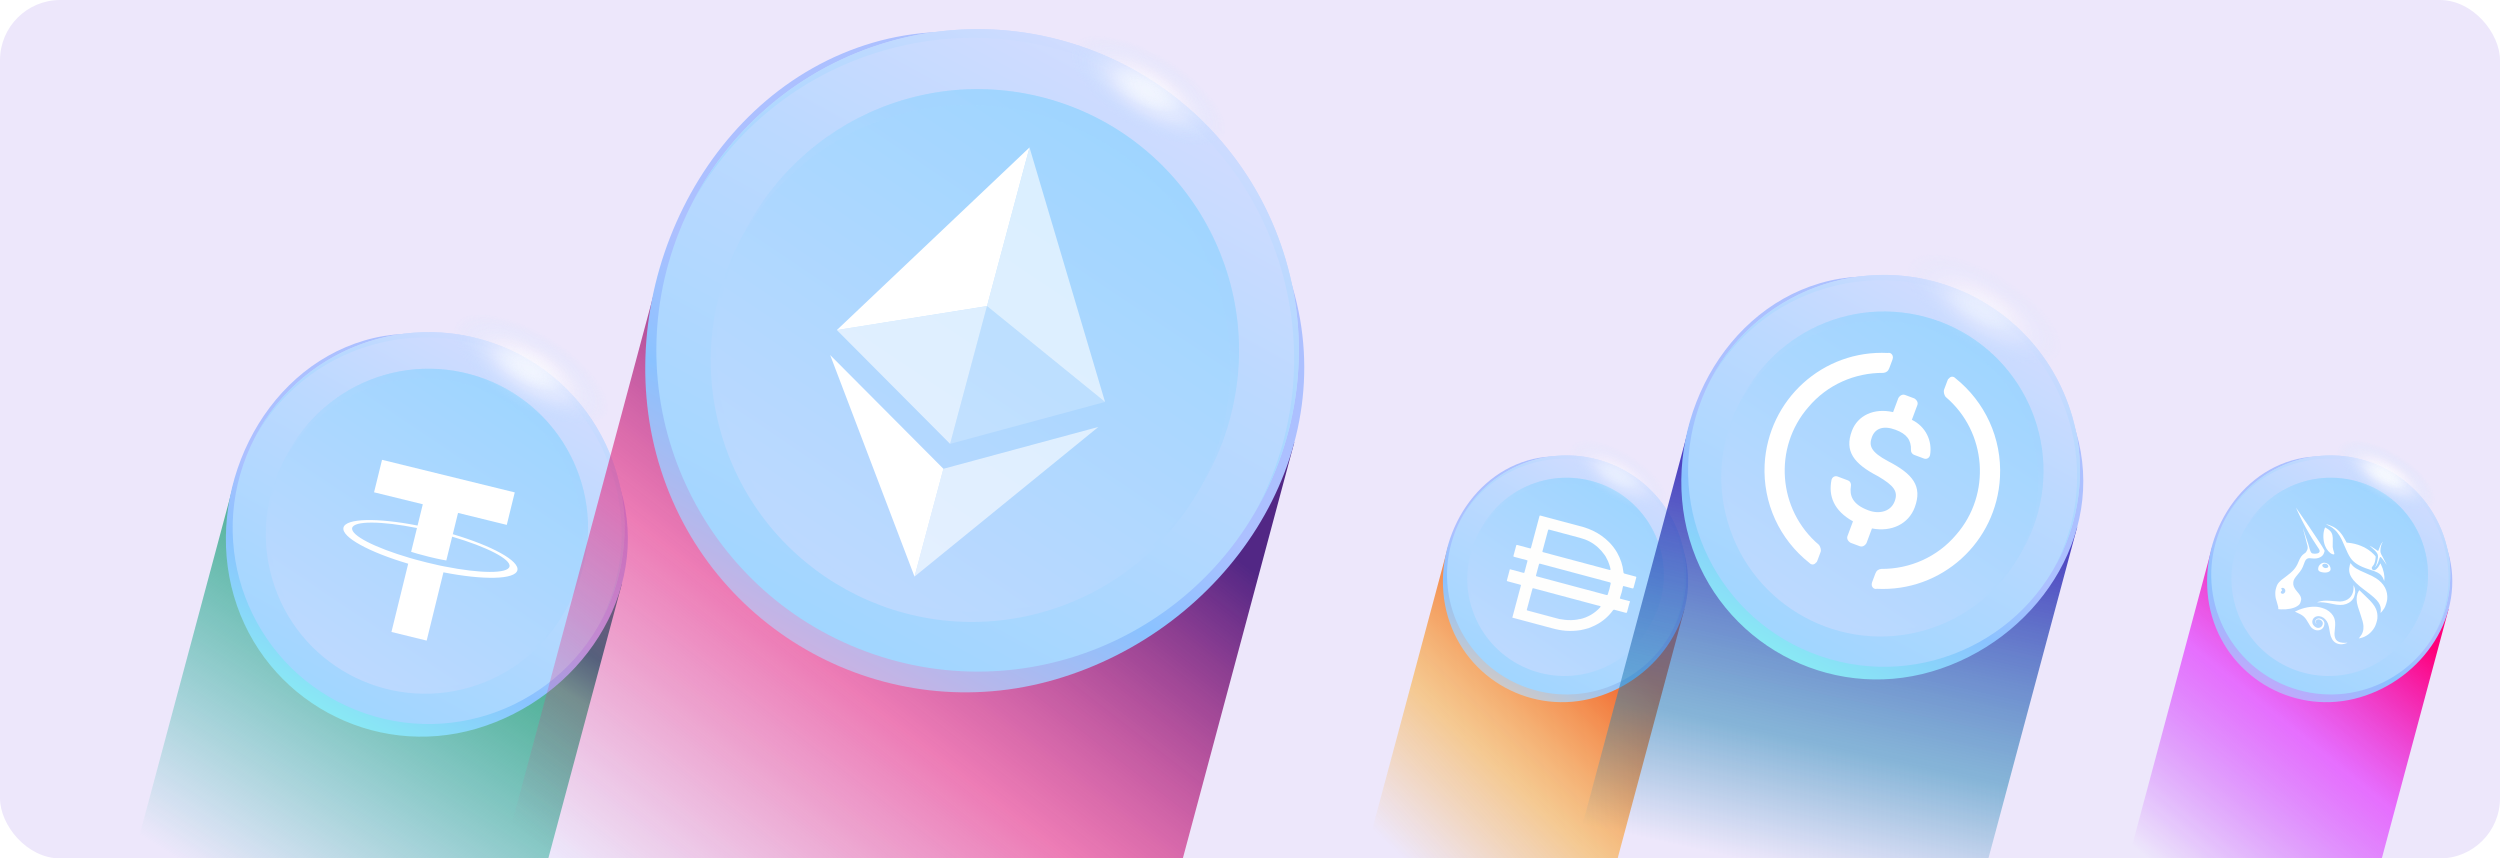 <!-- source: DFINITY foundation -->
<svg width="332" height="114" viewBox="0 0 332 114" fill="none" xmlns="http://www.w3.org/2000/svg">
    <g clip-path="url(#clip0_453_29578)">
        <rect width="332" height="114" rx="8" fill="#EDE7FB"/>
        <path d="M192.326 72.493L205.829 82.473L223.69 80.897L197.364 179.146L166 170.742L192.326 72.493Z" fill="url(#paint0_linear_453_29578)"/>
        <g clip-path="url(#clip1_453_29578)">
            <path d="M223.61 73.245C226.073 81.629 220.294 90.146 211.911 92.606C203.527 95.069 194.735 90.265 192.275 81.882C189.812 73.502 194.467 63.615 202.85 61.152C211.234 58.689 221.146 64.862 223.61 73.245Z" fill="url(#paint1_linear_453_29578)"/>
            <path d="M223.056 81.49C225.893 73.198 221.471 64.174 213.178 61.337C204.886 58.499 195.863 62.922 193.025 71.214C190.187 79.507 194.61 88.53 202.902 91.368C211.195 94.205 220.218 89.783 223.056 81.49Z" fill="url(#paint2_linear_453_29578)"/>
            <path style="mix-blend-mode:screen" d="M203.568 61.126C199.278 62.387 195.925 65.301 193.998 68.966C195.959 65.502 199.215 62.763 203.338 61.554C211.747 59.083 220.566 63.902 223.037 72.311C224.246 76.43 223.703 80.646 221.85 84.17C223.889 80.564 224.529 76.174 223.267 71.883C220.797 63.474 211.978 58.655 203.568 61.126Z" fill="url(#paint3_linear_453_29578)"/>
            <path style="mix-blend-mode:screen" d="M220.153 73.219C222.162 80.062 218.244 87.236 211.401 89.246C204.558 91.255 197.384 87.337 195.378 80.494C193.369 73.651 197.287 66.477 204.13 64.468C210.973 62.458 218.147 66.376 220.157 73.219H220.153Z" fill="url(#paint4_linear_453_29578)"/>
            <path d="M220.663 79.093C222.175 72.124 217.751 65.249 210.782 63.737C203.813 62.225 196.938 66.649 195.426 73.618C193.914 80.587 198.338 87.462 205.307 88.974C212.276 90.486 219.151 86.062 220.663 79.093Z" fill="url(#paint5_linear_453_29578)"/>
            <path style="mix-blend-mode:multiply" opacity="0.3" d="M204.402 63.969C200.826 65.018 198.054 67.478 196.502 70.566C198.11 67.85 200.707 65.71 203.974 64.754C210.817 62.745 217.991 66.663 220 73.506C220.96 76.773 220.566 80.114 219.148 82.935C220.905 79.962 221.478 76.3 220.428 72.724C218.419 65.881 211.245 61.967 204.406 63.973L204.402 63.969Z" fill="url(#paint6_linear_453_29578)"/>
            <path d="M208.687 77.772L213.327 79.013C213.426 79.04 213.473 79.052 213.515 78.924C213.679 78.462 213.806 77.988 213.894 77.505C213.919 77.413 213.883 77.363 213.784 77.336L204.549 74.866C204.435 74.835 204.394 74.865 204.366 74.972L204.002 76.331C203.955 76.506 203.955 76.506 204.138 76.555L208.687 77.772ZM213.877 75.601C213.868 75.563 213.868 75.58 213.864 75.542C213.832 75.353 213.783 75.167 213.717 74.988C213.625 74.687 213.5 74.398 213.342 74.127C213.275 73.97 213.188 73.823 213.083 73.689C212.572 72.951 211.894 72.343 211.103 71.917C210.703 71.707 210.28 71.545 209.842 71.432L205.744 70.336C205.63 70.305 205.602 70.347 205.576 70.446L204.851 73.155C204.82 73.27 204.812 73.3 204.957 73.339L213.764 75.695C213.764 75.695 213.845 75.7 213.872 75.659L213.876 75.626L213.877 75.601ZM212.537 80.503C212.411 80.454 212.28 80.419 212.147 80.398L203.683 78.134C203.569 78.104 203.531 78.093 203.49 78.246L202.781 80.895C202.748 81.017 202.74 81.047 202.893 81.088L206.801 82.134C206.984 82.198 207.174 82.235 207.367 82.245C207.945 82.356 208.536 82.382 209.122 82.322C209.333 82.306 209.544 82.269 209.748 82.211L209.801 82.225C210.845 81.994 211.789 81.445 212.504 80.651C212.504 80.651 212.588 80.55 212.537 80.504L212.537 80.503ZM200.839 82.01L200.851 81.965L201.327 80.187L201.488 79.584L201.968 77.79C201.995 77.691 201.999 77.676 201.877 77.643L200.221 77.2C200.129 77.176 200.091 77.165 200.124 77.043L200.511 75.593L202.282 76.067C202.381 76.094 202.419 76.104 202.454 75.974L202.838 74.539C202.862 74.448 202.868 74.425 202.746 74.392L201.09 73.949C200.998 73.925 200.961 73.915 200.993 73.793L201.352 72.45C201.375 72.366 201.381 72.343 201.503 72.376L203.144 72.815C203.258 72.845 203.289 72.853 203.328 72.708L204.428 68.595C204.461 68.473 204.469 68.442 204.622 68.483L210.345 70.014C210.756 70.142 211.157 70.298 211.545 70.482C212.345 70.863 213.073 71.38 213.697 72.007C214.11 72.426 214.468 72.895 214.762 73.404C214.981 73.799 215.162 74.211 215.307 74.637C215.449 75.068 215.544 75.513 215.591 75.964C215.582 76.076 215.665 76.175 215.776 76.186L217.142 76.551C217.318 76.598 217.318 76.598 217.28 76.769L216.945 78.02C216.913 78.142 216.859 78.161 216.736 78.128L215.683 77.846C215.576 77.818 215.546 77.809 215.517 77.949C215.434 78.425 215.309 78.891 215.143 79.345C215.108 79.475 215.104 79.49 215.25 79.529L216.455 79.852C216.49 79.934 216.418 79.989 216.4 80.058C216.384 80.149 216.36 80.238 216.328 80.325L216.081 81.248C216.047 81.378 215.998 81.406 215.884 81.376L214.441 80.99C214.346 80.944 214.231 80.982 214.181 81.076C213.598 81.877 212.835 82.53 211.953 82.982C211.631 83.146 211.3 83.293 210.961 83.42C210.608 83.514 210.262 83.618 209.91 83.679C209.264 83.784 208.609 83.813 207.956 83.769C207.339 83.717 206.728 83.605 206.131 83.436L200.834 82.019L200.837 82.011L200.839 82.01Z" fill="#FEFEFD"/>
            <g opacity="0.5">
                <path d="M221.058 67.03C219.755 68.281 215.87 67.513 212.381 65.317C208.892 63.12 207.121 60.325 208.425 59.074C209.729 57.824 213.614 58.591 217.102 60.79C220.591 62.986 222.362 65.781 221.058 67.032L221.058 67.03Z" fill="url(#paint7_radial_453_29578)" style="mix-blend-mode:screen"/>
                <path d="M217.651 64.448C217.128 65.101 215.361 64.944 213.705 64.096C212.049 63.249 211.131 62.032 211.654 61.379C212.177 60.725 213.943 60.883 215.599 61.731C217.255 62.578 218.173 63.795 217.65 64.449L217.651 64.448Z" fill="url(#paint8_radial_453_29578)" style="mix-blend-mode:screen"/>
            </g>
        </g>
        <path d="M293.81 72.493L307.313 82.473L325.174 80.897L298.848 179.146L267.484 170.742L293.81 72.493Z" fill="url(#paint9_linear_453_29578)"/>
        <g clip-path="url(#clip2_453_29578)">
            <path d="M325.094 73.245C327.557 81.629 321.778 90.146 313.395 92.606C305.011 95.069 296.219 90.265 293.759 81.882C291.296 73.502 295.951 63.615 304.334 61.152C312.718 58.689 322.63 64.862 325.094 73.245Z" fill="url(#paint10_linear_453_29578)"/>
            <path d="M324.54 81.49C327.377 73.198 322.955 64.174 314.662 61.337C306.37 58.499 297.347 62.922 294.509 71.214C291.671 79.507 296.094 88.53 304.386 91.368C312.679 94.205 321.702 89.783 324.54 81.49Z" fill="url(#paint11_linear_453_29578)"/>
            <path style="mix-blend-mode:screen" d="M305.052 61.126C300.762 62.387 297.409 65.301 295.482 68.966C297.443 65.502 300.699 62.763 304.822 61.554C313.231 59.083 322.05 63.902 324.521 72.311C325.73 76.43 325.187 80.646 323.334 84.17C325.373 80.564 326.013 76.174 324.751 71.883C322.28 63.474 313.462 58.655 305.052 61.126Z" fill="url(#paint12_linear_453_29578)"/>
            <path style="mix-blend-mode:screen" d="M321.637 73.219C323.646 80.062 319.728 87.236 312.885 89.246C306.042 91.255 298.868 87.337 296.862 80.494C294.853 73.651 298.771 66.477 305.614 64.468C312.457 62.458 319.631 66.376 321.64 73.219H321.637Z" fill="url(#paint13_linear_453_29578)"/>
            <path d="M322.147 79.093C323.658 72.124 319.235 65.249 312.266 63.737C305.297 62.225 298.422 66.649 296.91 73.618C295.398 80.587 299.822 87.462 306.791 88.974C313.76 90.486 320.635 86.062 322.147 79.093Z" fill="url(#paint14_linear_453_29578)"/>
            <path style="mix-blend-mode:multiply" opacity="0.3" d="M305.886 63.969C302.31 65.018 299.538 67.478 297.986 70.566C299.594 67.85 302.191 65.71 305.458 64.754C312.301 62.745 319.475 66.663 321.484 73.506C322.444 76.773 322.05 80.114 320.632 82.935C322.388 79.962 322.961 76.3 321.912 72.724C319.903 65.881 312.729 61.967 305.889 63.973L305.886 63.969Z" fill="url(#paint15_linear_453_29578)"/>
            <g clip-path="url(#clip3_453_29578)">
                <path d="M309.067 69.714C308.873 69.629 308.866 69.624 308.965 69.635C309.155 69.656 309.576 69.807 309.855 69.956C310.505 70.302 311.024 70.889 311.501 71.813L311.627 72.058L311.894 72.085C313.018 72.198 314.078 72.624 314.885 73.288C315.107 73.471 315.444 73.807 315.477 73.879C315.489 73.903 315.487 74.031 315.47 74.166C315.42 74.634 315.296 74.969 315.089 75.189C314.977 75.309 314.961 75.352 314.98 75.486C314.991 75.542 315.017 75.594 315.056 75.636C315.096 75.677 315.146 75.707 315.201 75.722C315.429 75.782 315.771 75.481 316.019 75.001L316.118 74.809L316.181 74.934C316.526 75.618 316.712 76.473 316.636 77.026L316.617 77.171L316.568 77.022C316.501 76.796 316.385 76.588 316.229 76.411C315.957 76.107 315.628 75.941 314.719 75.649C313.897 75.385 313.445 75.19 313.018 74.915C312.291 74.446 311.981 73.998 311.361 72.517C311.086 71.858 310.908 71.487 310.714 71.175C310.274 70.466 309.775 70.023 309.067 69.715L309.067 69.714Z" fill="white"/>
                <path d="M315.954 72.842C316.071 72.481 316.185 72.252 316.344 72.058C316.381 72.008 316.423 71.962 316.469 71.921C316.475 71.922 316.44 71.982 316.393 72.054C316.263 72.25 316.172 72.539 316.134 72.894C316.084 73.344 316.103 73.415 316.439 74.004C316.597 74.281 316.775 74.623 316.835 74.766L316.944 75.025L316.819 74.828C316.666 74.586 316.299 74.095 316.209 74.015C316.15 73.962 316.139 73.959 316.086 73.99C316.036 74.018 316.013 74.075 315.934 74.348C315.812 74.776 315.68 75.036 315.466 75.273C315.35 75.403 315.346 75.368 315.46 75.217C315.544 75.106 315.565 75.051 315.674 74.636C315.895 73.802 315.847 73.573 315.353 73.077C315.204 72.928 315.047 72.787 314.885 72.653C314.803 72.593 314.726 72.526 314.654 72.454C314.674 72.442 315.201 72.759 315.407 72.907C315.715 73.129 315.766 73.159 315.812 73.156C315.842 73.152 315.877 73.075 315.953 72.841L315.954 72.842ZM308.76 72.468C308.498 71.798 308.471 70.868 308.697 70.238L308.766 70.043L308.856 70.084C309.024 70.163 309.296 70.355 309.416 70.479C309.742 70.816 309.83 71.17 309.791 72.009C309.78 72.255 309.776 72.535 309.782 72.634C309.793 72.79 309.89 73.173 309.982 73.43C310.048 73.616 309.957 73.671 309.724 73.587C309.368 73.458 308.963 72.988 308.76 72.468ZM313.971 78.322C312.254 77.047 311.754 76.201 312.051 75.076C312.095 74.91 312.136 74.776 312.144 74.778C312.15 74.78 312.21 74.853 312.277 74.943C312.584 75.356 312.985 75.604 314.146 76.099C314.83 76.39 315.206 76.578 315.543 76.797C316.614 77.494 317.131 78.469 317.022 79.584C316.99 79.907 316.808 80.48 316.644 80.765C316.515 80.99 316.204 81.374 316.148 81.378C316.132 81.379 316.132 81.321 316.149 81.245C316.235 80.839 316.134 80.394 315.869 80.011C315.567 79.576 315.115 79.171 313.971 78.322ZM312.539 78.285C312.552 78.143 312.557 78 312.553 77.857L312.542 77.699L312.606 77.825C312.695 77.999 312.748 78.205 312.768 78.467C312.785 78.667 312.777 78.723 312.698 79.02C312.621 79.311 312.596 79.371 312.493 79.518C312.346 79.739 312.149 79.922 311.918 80.053C311.474 80.315 310.971 80.392 310.298 80.302C310.181 80.286 309.846 80.222 309.552 80.161C308.811 80.005 308.309 79.957 307.838 79.993C307.794 80 307.75 79.999 307.706 79.99C307.694 79.968 308.035 79.871 308.308 79.819C308.694 79.745 309.058 79.746 309.856 79.822C310.249 79.859 310.66 79.886 310.767 79.882C311.777 79.845 312.452 79.237 312.539 78.285Z" fill="white"/>
                <path d="M313.008 80.073C312.897 79.46 312.977 78.918 313.247 78.465C313.276 78.415 313.311 78.379 313.326 78.383C313.34 78.387 313.393 78.435 313.44 78.49C313.538 78.6 313.738 78.795 314.276 79.301C314.948 79.933 315.309 80.38 315.513 80.837C315.692 81.236 315.757 81.655 315.716 82.132C315.693 82.403 315.501 83.02 315.365 83.263C314.937 84.029 314.278 84.546 313.478 84.738C313.362 84.765 313.258 84.787 313.247 84.784C313.238 84.781 313.3 84.697 313.386 84.597C313.75 84.17 313.903 83.703 313.865 83.127C313.841 82.774 313.724 82.321 313.452 81.534C313.136 80.621 313.064 80.38 313.008 80.073ZM305.017 81.107C305.889 80.697 306.887 80.507 307.73 80.59C308.16 80.647 308.578 80.775 308.967 80.969C309.449 81.237 309.833 81.654 309.981 82.067C310.125 82.472 310.147 82.797 310.077 83.49C310.049 83.763 310.024 84.039 310.021 84.101C310.009 84.466 310.09 84.783 310.243 84.971C310.486 85.27 311.004 85.421 311.567 85.359C311.627 85.348 311.688 85.346 311.748 85.351C311.761 85.374 311.459 85.477 311.254 85.52C311.009 85.577 310.754 85.572 310.512 85.504C310.044 85.38 309.718 85.04 309.52 84.472C309.455 84.236 309.405 83.997 309.369 83.755C309.232 82.888 309.125 82.608 308.797 82.243C308.51 81.926 308.074 81.768 307.694 81.843C307.196 81.941 306.926 82.469 307.148 82.907C307.256 83.099 307.422 83.251 307.624 83.34C307.704 83.373 307.79 83.389 307.877 83.386C307.964 83.383 308.05 83.361 308.128 83.322C308.206 83.284 308.274 83.228 308.329 83.161C308.384 83.093 308.423 83.014 308.445 82.93C308.506 82.697 308.451 82.54 308.251 82.377C307.977 82.156 307.601 82.23 307.526 82.52C307.493 82.644 307.527 82.736 307.637 82.826C307.707 82.883 307.709 82.885 307.647 82.855C307.378 82.721 307.402 82.362 307.69 82.196C308.037 81.998 308.574 82.267 308.67 82.69C308.711 82.868 308.639 83.181 308.518 83.349C308.246 83.726 307.722 83.824 307.281 83.578C306.979 83.411 306.872 83.288 306.589 82.788C306.097 81.919 305.871 81.715 304.937 81.307L304.758 81.229L305.017 81.107Z" fill="white"/>
                <path fill-rule="evenodd" clip-rule="evenodd" d="M305.119 67.902C306.655 71.217 307.911 72.749 308.021 73.032C308.111 73.265 308.011 73.427 307.731 73.501C307.535 73.542 307.333 73.545 307.136 73.508C306.978 73.466 306.939 73.392 306.939 73.392C306.87 73.281 306.815 73.283 306.564 72.329C306.328 71.6 306.087 70.874 305.841 70.15C305.815 70.108 305.816 70.109 306.442 72.523C306.517 73.012 306.321 73.132 306.305 73.194C306.271 73.321 306.218 73.379 306.015 73.512C305.675 73.734 305.471 74.03 305.207 74.684C304.912 75.418 304.503 75.884 303.52 76.606C302.945 77.029 302.848 77.108 302.681 77.296C302.471 77.532 302.393 77.675 302.287 78.014C302.175 78.375 302.144 78.618 302.164 78.995C302.18 79.327 302.23 79.554 302.386 80.026C302.52 80.433 302.581 80.726 302.554 80.827C302.533 80.907 302.548 80.911 302.92 80.925C303.804 80.958 304.571 80.808 305.06 80.504C305.363 80.316 305.454 80.192 305.547 79.849C305.608 79.626 305.613 79.576 305.585 79.431C305.542 79.195 305.407 78.972 305.081 78.595C304.652 78.102 304.503 77.757 304.547 77.349C304.58 77.012 304.7 76.8 305.147 76.275C305.611 75.73 305.756 75.484 305.972 74.869C306.112 74.472 306.199 74.323 306.35 74.225C306.508 74.124 306.63 74.108 306.944 74.147C307.456 74.21 307.803 74.167 308.124 73.999C308.25 73.94 308.362 73.855 308.451 73.749C308.541 73.643 308.606 73.519 308.643 73.385L308.713 73.162L308.626 72.984C308.311 72.339 304.925 67.409 304.897 67.401C304.892 67.4 304.991 67.625 305.119 67.902ZM303.377 78.745C303.45 78.671 303.491 78.572 303.494 78.468C303.497 78.365 303.461 78.264 303.393 78.186C303.26 78.035 302.993 78.02 302.956 78.159C302.945 78.202 302.96 78.24 303.007 78.281C303.085 78.351 303.078 78.404 302.979 78.492C302.878 78.58 302.86 78.675 302.925 78.761C303.03 78.898 303.232 78.892 303.377 78.745ZM308.634 74.722C308.384 74.731 308.094 74.915 307.955 75.153C307.872 75.298 307.824 75.579 307.866 75.68C307.933 75.844 308.023 75.905 308.293 75.976C308.821 76.112 309.339 76.008 309.468 75.74C309.572 75.521 309.455 75.15 309.214 74.935C309.046 74.809 308.844 74.734 308.634 74.722ZM309.125 75.364C309.236 75.27 309.233 75.137 309.117 75.016C308.896 74.787 308.462 74.814 308.397 75.061C308.364 75.185 308.536 75.374 308.727 75.425C308.854 75.458 309.048 75.429 309.125 75.364Z" fill="white"/>
            </g>
            <g opacity="0.8">
                <path d="M323.058 67.03C321.755 68.281 317.87 67.513 314.381 65.317C310.892 63.12 309.121 60.325 310.425 59.074C311.729 57.824 315.614 58.591 319.102 60.79C322.591 62.986 324.362 65.781 323.058 67.032L323.058 67.03Z" fill="url(#paint16_radial_453_29578)" style="mix-blend-mode:screen"/>
                <path d="M319.651 64.448C319.128 65.101 317.361 64.944 315.705 64.096C314.049 63.249 313.131 62.032 313.654 61.379C314.177 60.725 315.943 60.883 317.599 61.731C319.255 62.578 320.173 63.795 319.65 64.449L319.651 64.448Z" fill="url(#paint17_radial_453_29578)" style="mix-blend-mode:screen"/>
            </g>
        </g>
        <path d="M31.157 63.802L53.293 80.163L82.573 77.579L39.416 238.643L-12 224.866L31.157 63.802Z" fill="url(#paint18_linear_453_29578)"/>
        <g clip-path="url(#clip4_453_29578)">
            <path d="M82.442 65.035C86.48 78.778 77.007 92.741 63.263 96.773C49.52 100.812 35.106 92.937 31.074 79.193C27.035 65.456 34.666 49.248 48.41 45.21C62.153 41.172 78.403 51.292 82.442 65.035Z" fill="url(#paint19_linear_453_29578)"/>
            <path d="M81.534 78.552C86.186 64.957 78.936 50.165 65.341 45.513C51.747 40.861 36.955 48.111 32.303 61.706C27.651 75.3 34.901 90.092 48.495 94.744C62.09 99.396 76.882 92.146 81.534 78.552Z" fill="url(#paint20_linear_453_29578)"/>
            <path style="mix-blend-mode:screen" d="M49.587 45.167C42.554 47.235 37.058 52.012 33.898 58.02C37.112 52.341 42.45 47.852 49.209 45.869C62.995 41.819 77.452 49.718 81.502 63.504C83.485 70.257 82.594 77.168 79.556 82.945C82.899 77.034 83.948 69.836 81.88 62.803C77.83 49.017 63.373 41.117 49.587 45.167Z" fill="url(#paint21_linear_453_29578)"/>
            <path style="mix-blend-mode:screen" d="M76.775 64.993C80.069 76.21 73.645 87.971 62.428 91.265C51.21 94.559 39.449 88.136 36.161 76.918C32.867 65.7 39.29 53.939 50.508 50.645C61.726 47.351 73.487 53.775 76.781 64.993H76.775Z" fill="url(#paint22_linear_453_29578)"/>
            <path d="M77.611 74.621C80.089 63.197 72.837 51.926 61.412 49.448C49.988 46.969 38.717 54.222 36.239 65.646C33.761 77.071 41.013 88.341 52.437 90.82C63.862 93.298 75.132 86.046 77.611 74.621Z" fill="url(#paint23_linear_453_29578)"/>
            <path style="mix-blend-mode:multiply" opacity="0.3" d="M50.953 49.828C45.091 51.548 40.547 55.58 38.003 60.643C40.638 56.19 44.896 52.683 50.252 51.115C61.47 47.821 73.231 54.244 76.525 65.462C78.099 70.818 77.452 76.296 75.128 80.92C78.007 76.046 78.946 70.043 77.226 64.181C73.932 52.963 62.171 46.546 50.96 49.834L50.953 49.828Z" fill="url(#paint24_linear_453_29578)"/>
            <path fill-rule="evenodd" clip-rule="evenodd" d="M59.078 75.236C58.944 75.213 58.257 75.087 56.744 74.716C55.541 74.421 54.696 74.175 54.4 74.087C49.802 72.741 46.531 71.08 46.769 70.111C47.007 69.142 50.675 69.186 55.374 70.12L54.598 73.281C54.897 73.378 55.755 73.643 56.957 73.938C58.401 74.293 59.138 74.41 59.271 74.43L60.047 71.27C64.635 72.615 67.898 74.275 67.661 75.241C67.424 76.208 63.764 76.167 59.074 75.234L59.078 75.236ZM60.132 70.944L60.827 68.115L67.3 69.705L68.359 65.391L50.734 61.063L49.675 65.377L56.148 66.966L55.453 69.794C50.133 68.744 45.921 68.814 45.614 70.063C45.308 71.312 49.008 73.324 54.209 74.859L51.984 83.924L56.661 85.073L58.888 76.004C64.196 77.051 68.402 76.98 68.708 75.733C69.014 74.485 65.324 72.475 60.131 70.942L60.132 70.944Z" fill="white"/>
        </g>
        <g opacity="0.7">
            <path d="M80.261 55.298C78.196 57.279 72.045 56.064 66.52 52.586C60.996 49.108 58.192 44.682 60.256 42.701C62.321 40.721 68.472 41.936 73.996 45.417C79.52 48.895 82.325 53.321 80.26 55.302L80.261 55.298Z" fill="url(#paint25_radial_453_29578)" style="mix-blend-mode:screen"/>
            <path d="M74.864 51.21C74.036 52.245 71.24 51.995 68.618 50.653C65.996 49.312 64.541 47.385 65.37 46.35C66.198 45.315 68.994 45.564 71.616 46.908C74.238 48.249 75.692 50.176 74.864 51.211L74.864 51.21Z" fill="url(#paint26_radial_453_29578)" style="mix-blend-mode:screen"/>
        </g>
        <path d="M87.594 36.159L123.883 62.98L171.883 58.744L101.134 322.783L16.845 300.198L87.594 36.159Z" fill="url(#paint27_linear_453_29578)"/>
        <g clip-path="url(#clip5_453_29578)">
            <path d="M171.668 38.18C178.288 60.71 162.758 83.6 140.228 90.21C117.698 96.83 94.068 83.92 87.458 61.39C80.838 38.87 93.348 12.3 115.878 5.68C138.408 -0.94 165.048 15.65 171.668 38.18Z" fill="url(#paint28_linear_453_29578)"/>
            <path d="M170.179 60.338C177.805 38.051 165.921 13.803 143.634 6.177C121.348 -1.449 97.099 10.435 89.473 32.722C81.847 55.008 93.732 79.257 116.018 86.883C138.305 94.509 162.553 82.624 170.179 60.338Z" fill="url(#paint29_linear_453_29578)"/>
            <path style="mix-blend-mode:screen" d="M117.808 5.61C106.278 9 97.268 16.83 92.088 26.68C97.358 17.37 106.108 10.01 117.188 6.76C139.788 0.12 163.488 13.07 170.128 35.67C173.378 46.74 171.918 58.07 166.938 67.54C172.418 57.85 174.138 46.05 170.748 34.52C164.108 11.92 140.408 -1.03 117.808 5.61Z" fill="url(#paint30_linear_453_29578)"/>
            <path style="mix-blend-mode:screen" d="M162.378 38.11C167.778 56.5 157.248 75.78 138.858 81.18C120.468 86.58 101.188 76.05 95.798 57.66C90.398 39.27 100.928 19.99 119.318 14.59C137.708 9.19 156.988 19.72 162.388 38.11H162.378Z" fill="url(#paint31_linear_453_29578)"/>
            <path d="M163.748 53.895C167.811 35.166 155.922 16.69 137.194 12.627C118.465 8.564 99.989 20.453 95.926 39.182C91.863 57.91 103.752 76.386 122.48 80.449C141.209 84.512 159.685 72.624 163.748 53.895Z" fill="url(#paint32_linear_453_29578)"/>
            <path style="mix-blend-mode:multiply" opacity="0.3" d="M120.048 13.25C110.438 16.07 102.988 22.68 98.818 30.98C103.138 23.68 110.118 17.93 118.898 15.36C137.288 9.96 156.568 20.49 161.968 38.88C164.548 47.66 163.488 56.64 159.678 64.22C164.398 56.23 165.938 46.39 163.118 36.78C157.718 18.39 138.438 7.87 120.058 13.26L120.048 13.25Z" fill="url(#paint33_linear_453_29578)"/>
            <g opacity="0.7">
                <path d="M162.261 18.298C160.196 20.279 154.045 19.064 148.52 15.586C142.996 12.108 140.192 7.682 142.256 5.701C144.321 3.72 150.472 4.936 155.996 8.417C161.521 11.895 164.324 16.321 162.26 18.302L162.261 18.298Z" fill="url(#paint34_radial_453_29578)" style="mix-blend-mode:screen"/>
                <path d="M156.864 14.21C156.036 15.245 153.24 14.995 150.618 13.653C147.995 12.312 146.541 10.384 147.369 9.35C148.197 8.315 150.994 8.564 153.616 9.908C156.238 11.249 157.692 13.177 156.864 14.211L156.864 14.21Z" fill="url(#paint35_radial_453_29578)" style="mix-blend-mode:screen"/>
            </g>
        </g>
        <path d="M136.719 19.58L131.074 40.648L146.748 53.375L136.719 19.58Z" fill="white" fill-opacity="0.6"/>
        <path d="M136.719 19.58L111.133 43.832L131.074 40.648L136.719 19.58Z" fill="white"/>
        <g filter="url(#filter0_b_453_29578)">
            <path d="M125.284 62.256L121.448 76.571L145.871 56.694L125.284 62.256Z" fill="white" fill-opacity="0.6"/>
        </g>
        <path d="M121.448 76.571L125.284 62.254L110.245 47.148L121.448 76.571Z" fill="white"/>
        <path d="M126.171 58.943L146.748 53.375L131.072 40.652L126.171 58.943Z" fill="white" fill-opacity="0.2"/>
        <path d="M111.133 43.832L126.171 58.943L131.072 40.652L111.133 43.832Z" fill="white" fill-opacity="0.6"/>
        <path d="M224.439 56.203L246.575 72.564L275.855 69.98L232.698 231.044L181.282 217.267L224.439 56.203Z" fill="url(#paint36_linear_453_29578)"/>
        <g clip-path="url(#clip6_453_29578)">
            <path d="M275.724 57.436C279.762 71.179 270.289 85.142 256.546 89.174C242.802 93.213 228.388 85.338 224.356 71.594C220.318 57.857 227.949 41.649 241.692 37.611C255.435 33.573 271.686 43.693 275.724 57.436Z" fill="url(#paint37_linear_453_29578)"/>
            <path d="M274.816 70.952C279.468 57.358 272.218 42.566 258.624 37.914C245.029 33.262 230.237 40.512 225.585 54.107C220.934 67.701 228.183 82.493 241.778 87.145C255.372 91.797 270.164 84.547 274.816 70.952Z" fill="url(#paint38_linear_453_29578)"/>
            <path style="mix-blend-mode:screen" d="M242.869 37.568C235.836 39.636 230.34 44.413 227.18 50.421C230.395 44.742 235.732 40.252 242.491 38.27C256.277 34.219 270.734 42.119 274.785 55.905C276.767 62.658 275.876 69.569 272.839 75.346C276.181 69.435 277.231 62.237 275.163 55.203C271.112 41.417 256.655 33.518 242.869 37.568Z" fill="url(#paint39_linear_453_29578)"/>
            <path style="mix-blend-mode:screen" d="M270.057 57.393C273.351 68.611 266.928 80.372 255.71 83.666C244.492 86.96 232.731 80.537 229.443 69.319C226.149 58.101 232.573 46.34 243.791 43.046C255.008 39.752 266.769 46.175 270.063 57.393H270.057Z" fill="url(#paint40_linear_453_29578)"/>
            <path d="M270.893 67.022C273.371 55.598 266.119 44.327 254.695 41.849C243.27 39.37 232 46.623 229.521 58.047C227.043 69.472 234.295 80.742 245.72 83.221C257.144 85.699 268.415 78.447 270.893 67.022Z" fill="url(#paint41_linear_453_29578)"/>
            <path style="mix-blend-mode:multiply" opacity="0.3" d="M244.236 42.229C238.374 43.949 233.829 47.981 231.286 53.044C233.921 48.591 238.179 45.084 243.534 43.516C254.752 40.222 266.513 46.645 269.807 57.863C271.381 63.219 270.734 68.697 268.41 73.32C271.289 68.447 272.229 62.444 270.509 56.582C267.215 45.364 255.454 38.947 244.242 42.235L244.236 42.229Z" fill="url(#paint42_linear_453_29578)"/>
            <g opacity="0.5">
                <path d="M273.261 47.298C271.196 49.279 265.045 48.064 259.52 44.586C253.996 41.108 251.192 36.682 253.256 34.701C255.321 32.721 261.472 33.936 266.996 37.417C272.521 40.895 275.324 45.321 273.26 47.302L273.261 47.298Z" fill="url(#paint43_radial_453_29578)" style="mix-blend-mode:screen"/>
                <path d="M267.864 43.21C267.036 44.245 264.24 43.995 261.618 42.653C258.995 41.312 257.541 39.385 258.369 38.35C259.197 37.315 261.994 37.564 264.616 38.908C267.238 40.249 268.692 42.176 267.864 43.211L267.864 43.21Z" fill="url(#paint44_radial_453_29578)" style="mix-blend-mode:screen"/>
            </g>
        </g>
        <path d="M254.274 67.386C255.337 64.54 253.994 62.926 250.73 61.243C248.412 60.007 248.167 59.174 248.593 58.035C249.018 56.896 250.105 56.468 251.731 57.076C253.195 57.623 253.826 58.415 253.777 59.787C253.767 60.061 253.95 60.315 254.194 60.406L255.495 60.892C255.821 61.014 256.156 60.861 256.277 60.536L256.308 60.454C256.651 58.544 255.704 56.614 253.894 55.753L254.623 53.801C254.745 53.476 254.592 53.141 254.216 52.907L252.996 52.452C252.671 52.33 252.336 52.483 252.102 52.859L251.403 54.729C248.842 54.143 246.69 55.192 245.93 57.225C244.927 59.909 246.159 61.574 249.422 63.257C251.547 64.514 252.097 65.276 251.611 66.577C251.124 67.878 249.652 68.347 248.107 67.77C245.992 66.98 245.594 65.811 245.806 64.501C245.847 64.145 245.663 63.891 245.419 63.8L244.037 63.283C243.712 63.162 243.377 63.315 243.255 63.64L243.225 63.721C242.79 65.876 243.544 67.826 246.076 69.235L245.347 71.187C245.225 71.512 245.378 71.847 245.754 72.081L246.974 72.536C247.299 72.658 247.635 72.505 247.868 72.129L248.597 70.177C251.189 70.682 253.453 69.582 254.274 67.386Z" fill="white"/>
        <path d="M241.569 72.37C236.076 67.723 235.467 59.432 240.165 54.052C242.661 51.092 246.317 49.492 250.107 49.519C250.493 49.477 250.747 49.294 250.899 48.888L251.324 47.749C251.446 47.424 251.374 47.119 251.079 46.916C250.998 46.886 250.835 46.825 250.724 46.876C242.087 46.429 234.789 53.062 234.342 61.7C234.104 66.8 236.294 71.604 240.301 74.769C240.566 75.054 240.952 75.013 241.155 74.718C241.266 74.667 241.297 74.585 241.358 74.423L241.783 73.284C241.874 73.04 241.752 72.624 241.569 72.37ZM259.669 50.218C259.405 49.934 259.019 49.975 258.816 50.27C258.704 50.321 258.674 50.402 258.613 50.565L258.187 51.704C258.066 52.029 258.188 52.445 258.371 52.699C263.864 57.346 264.473 65.637 259.775 71.017C257.279 73.977 253.623 75.577 249.833 75.551C249.447 75.592 249.193 75.775 249.041 76.182L248.616 77.32C248.494 77.646 248.566 77.95 248.861 78.153C248.942 78.183 249.105 78.244 249.216 78.193C257.854 78.64 265.151 72.007 265.598 63.37C265.867 58.187 263.595 53.353 259.669 50.218Z" fill="white"/>
    </g>
    <defs>
        <filter id="filter0_b_453_29578" x="111.273" y="46.519" width="44.773" height="40.226" filterUnits="userSpaceOnUse" color-interpolation-filters="sRGB">
            <feFlood flood-opacity="0" result="BackgroundImageFix"/>
            <feGaussianBlur in="BackgroundImageFix" stdDeviation="5.087"/>
            <feComposite in2="SourceAlpha" operator="in" result="effect1_backgroundBlur_453_29578"/>
            <feBlend mode="normal" in="SourceGraphic" in2="effect1_backgroundBlur_453_29578" result="shape"/>
        </filter>
        <linearGradient id="paint0_linear_453_29578" x1="214.188" y1="67.997" x2="159.832" y2="125.82" gradientUnits="userSpaceOnUse">
            <stop offset="0.16" stop-color="#F15A24"/>
            <stop offset="0.442" stop-color="#FBB03B" stop-opacity="0.55"/>
            <stop offset="0.663" stop-color="#FBB03B" stop-opacity="0"/>
        </linearGradient>
        <linearGradient id="paint1_linear_453_29578" x1="207.098" y1="78.261" x2="197.447" y2="95.927" gradientUnits="userSpaceOnUse">
            <stop stop-color="#ACC0FF"/>
            <stop offset="0.3" stop-color="#8AC2FF"/>
            <stop offset="1" stop-color="#F3CDAA"/>
        </linearGradient>
        <linearGradient id="paint2_linear_453_29578" x1="215.865" y1="61.983" x2="197.695" y2="95.254" gradientUnits="userSpaceOnUse">
            <stop stop-color="#D2DCFF"/>
            <stop offset="0.3" stop-color="#BCD9FF"/>
            <stop offset="1" stop-color="#9AD5FF"/>
        </linearGradient>
        <linearGradient id="paint3_linear_453_29578" x1="215.76" y1="62.203" x2="206.533" y2="79.097" gradientUnits="userSpaceOnUse">
            <stop stop-color="#D2DCFF"/>
            <stop offset="0.3" stop-color="#BCD9FF"/>
            <stop offset="1" stop-color="#9AD5FF"/>
        </linearGradient>
        <linearGradient id="paint4_linear_453_29578" x1="193.329" y1="98.307" x2="217.532" y2="62.323" gradientUnits="userSpaceOnUse">
            <stop stop-color="#D2DCFF"/>
            <stop offset="0.3" stop-color="#BCD9FF"/>
            <stop offset="1" stop-color="#9AD5FF"/>
        </linearGradient>
        <linearGradient id="paint5_linear_453_29578" x1="193.62" y1="97.825" x2="217.821" y2="61.845" gradientUnits="userSpaceOnUse">
            <stop stop-color="#D2DCFF"/>
            <stop offset="0.3" stop-color="#BCD9FF"/>
            <stop offset="1" stop-color="#9AD5FF"/>
        </linearGradient>
        <linearGradient id="paint6_linear_453_29578" x1="203.043" y1="83.748" x2="216.674" y2="63.482" gradientUnits="userSpaceOnUse">
            <stop stop-color="#D2DCFF"/>
            <stop offset="0.3" stop-color="#BCD9FF"/>
            <stop offset="1" stop-color="#9AD5FF"/>
        </linearGradient>
        <radialGradient id="paint7_radial_453_29578" cx="0" cy="0" r="1" gradientUnits="userSpaceOnUse" gradientTransform="translate(214.899 63.195) rotate(32.209) scale(7.449 3.172)">
            <stop offset="0.05" stop-color="#FEFFFE"/>
            <stop offset="0.5" stop-color="#F6F7FE" stop-opacity="0.5"/>
            <stop offset="1" stop-color="#B4DCFF" stop-opacity="0"/>
        </radialGradient>
        <radialGradient id="paint8_radial_453_29578" cx="0" cy="0" r="1" gradientUnits="userSpaceOnUse" gradientTransform="translate(214.729 62.972) rotate(27.116) scale(3.361 1.484)">
            <stop offset="0.05" stop-color="#FEFFFE"/>
            <stop offset="1" stop-color="white" stop-opacity="0"/>
        </radialGradient>
        <linearGradient id="paint9_linear_453_29578" x1="315.672" y1="67.997" x2="254.239" y2="143.241" gradientUnits="userSpaceOnUse">
            <stop offset="0.096" stop-color="#FF007A"/>
            <stop offset="0.303" stop-color="#E22EFF" stop-opacity="0.65"/>
            <stop offset="0.565" stop-color="#AD00FF" stop-opacity="0"/>
        </linearGradient>
        <linearGradient id="paint10_linear_453_29578" x1="308.582" y1="78.261" x2="298.931" y2="95.927" gradientUnits="userSpaceOnUse">
            <stop stop-color="#ACC0FF"/>
            <stop offset="0.3" stop-color="#8AC2FF"/>
            <stop offset="1" stop-color="#DE9BF9"/>
        </linearGradient>
        <linearGradient id="paint11_linear_453_29578" x1="317.349" y1="61.983" x2="299.179" y2="95.254" gradientUnits="userSpaceOnUse">
            <stop stop-color="#D2DCFF"/>
            <stop offset="0.3" stop-color="#BCD9FF"/>
            <stop offset="1" stop-color="#9AD5FF"/>
        </linearGradient>
        <linearGradient id="paint12_linear_453_29578" x1="317.244" y1="62.203" x2="308.017" y2="79.097" gradientUnits="userSpaceOnUse">
            <stop stop-color="#D2DCFF"/>
            <stop offset="0.3" stop-color="#BCD9FF"/>
            <stop offset="1" stop-color="#9AD5FF"/>
        </linearGradient>
        <linearGradient id="paint13_linear_453_29578" x1="294.813" y1="98.307" x2="319.016" y2="62.323" gradientUnits="userSpaceOnUse">
            <stop stop-color="#D2DCFF"/>
            <stop offset="0.3" stop-color="#BCD9FF"/>
            <stop offset="1" stop-color="#9AD5FF"/>
        </linearGradient>
        <linearGradient id="paint14_linear_453_29578" x1="295.104" y1="97.825" x2="319.304" y2="61.845" gradientUnits="userSpaceOnUse">
            <stop stop-color="#D2DCFF"/>
            <stop offset="0.3" stop-color="#BCD9FF"/>
            <stop offset="1" stop-color="#9AD5FF"/>
        </linearGradient>
        <linearGradient id="paint15_linear_453_29578" x1="304.527" y1="83.748" x2="318.158" y2="63.482" gradientUnits="userSpaceOnUse">
            <stop stop-color="#D2DCFF"/>
            <stop offset="0.3" stop-color="#BCD9FF"/>
            <stop offset="1" stop-color="#9AD5FF"/>
        </linearGradient>
        <radialGradient id="paint16_radial_453_29578" cx="0" cy="0" r="1" gradientUnits="userSpaceOnUse" gradientTransform="translate(316.899 63.195) rotate(32.209) scale(7.449 3.172)">
            <stop offset="0.05" stop-color="#FEFFFE"/>
            <stop offset="0.5" stop-color="#F6F7FE" stop-opacity="0.5"/>
            <stop offset="1" stop-color="#B4DCFF" stop-opacity="0"/>
        </radialGradient>
        <radialGradient id="paint17_radial_453_29578" cx="0" cy="0" r="1" gradientUnits="userSpaceOnUse" gradientTransform="translate(316.729 62.972) rotate(27.116) scale(3.361 1.484)">
            <stop offset="0.05" stop-color="#FEFFFE"/>
            <stop offset="1" stop-color="white" stop-opacity="0"/>
        </radialGradient>
        <linearGradient id="paint18_linear_453_29578" x1="78.011" y1="56.423" x2="-50.638" y2="262.281" gradientUnits="userSpaceOnUse">
            <stop offset="0.106" stop-color="#137E7E"/>
            <stop offset="0.13" stop-color="#50AF95"/>
            <stop offset="0.32" stop-color="#25B6AD" stop-opacity="0"/>
        </linearGradient>
        <linearGradient id="paint19_linear_453_29578" x1="55.374" y1="73.257" x2="39.552" y2="102.219" gradientUnits="userSpaceOnUse">
            <stop stop-color="#ACC0FF"/>
            <stop offset="0.3" stop-color="#8AC2FF"/>
            <stop offset="1" stop-color="#88FFEE"/>
        </linearGradient>
        <linearGradient id="paint20_linear_453_29578" x1="69.746" y1="46.572" x2="39.959" y2="101.116" gradientUnits="userSpaceOnUse">
            <stop stop-color="#D2DCFF"/>
            <stop offset="0.3" stop-color="#BCD9FF"/>
            <stop offset="1" stop-color="#9AD5FF"/>
        </linearGradient>
        <linearGradient id="paint21_linear_453_29578" x1="69.573" y1="46.933" x2="54.448" y2="74.629" gradientUnits="userSpaceOnUse">
            <stop stop-color="#D2DCFF"/>
            <stop offset="0.3" stop-color="#BCD9FF"/>
            <stop offset="1" stop-color="#9AD5FF"/>
        </linearGradient>
        <linearGradient id="paint22_linear_453_29578" x1="32.802" y1="106.12" x2="72.479" y2="47.129" gradientUnits="userSpaceOnUse">
            <stop stop-color="#D2DCFF"/>
            <stop offset="0.3" stop-color="#BCD9FF"/>
            <stop offset="1" stop-color="#9AD5FF"/>
        </linearGradient>
        <linearGradient id="paint23_linear_453_29578" x1="33.279" y1="105.329" x2="72.951" y2="46.346" gradientUnits="userSpaceOnUse">
            <stop stop-color="#D2DCFF"/>
            <stop offset="0.3" stop-color="#BCD9FF"/>
            <stop offset="1" stop-color="#9AD5FF"/>
        </linearGradient>
        <linearGradient id="paint24_linear_453_29578" x1="48.726" y1="82.253" x2="71.072" y2="49.03" gradientUnits="userSpaceOnUse">
            <stop stop-color="#D2DCFF"/>
            <stop offset="0.3" stop-color="#BCD9FF"/>
            <stop offset="1" stop-color="#9AD5FF"/>
        </linearGradient>
        <radialGradient id="paint25_radial_453_29578" cx="0" cy="0" r="1" gradientUnits="userSpaceOnUse" gradientTransform="translate(70.508 49.226) rotate(32.209) scale(11.795 5.023)">
            <stop offset="0.05" stop-color="#FEFFFE"/>
            <stop offset="0.5" stop-color="#F6F7FE" stop-opacity="0.5"/>
            <stop offset="1" stop-color="#B4DCFF" stop-opacity="0"/>
        </radialGradient>
        <radialGradient id="paint26_radial_453_29578" cx="0" cy="0" r="1" gradientUnits="userSpaceOnUse" gradientTransform="translate(70.239 48.873) rotate(27.116) scale(5.322 2.349)">
            <stop offset="0.05" stop-color="#FEFFFE"/>
            <stop offset="1" stop-color="white" stop-opacity="0"/>
        </radialGradient>
        <linearGradient id="paint27_linear_453_29578" x1="38.506" y1="280.075" x2="187.868" y2="87.544" gradientUnits="userSpaceOnUse">
            <stop offset="0.628" stop-color="#ED1E79" stop-opacity="0"/>
            <stop offset="0.798" stop-color="#ED1E79" stop-opacity="0.53"/>
            <stop offset="0.984" stop-color="#522785"/>
        </linearGradient>
        <linearGradient id="paint28_linear_453_29578" x1="127.295" y1="51.658" x2="101.358" y2="99.137" gradientUnits="userSpaceOnUse">
            <stop stop-color="#ACC0FF"/>
            <stop offset="0.3" stop-color="#8AC2FF"/>
            <stop offset="1" stop-color="#EDAAD3"/>
        </linearGradient>
        <linearGradient id="paint29_linear_453_29578" x1="150.856" y1="7.913" x2="102.024" y2="97.328" gradientUnits="userSpaceOnUse">
            <stop stop-color="#D2DCFF"/>
            <stop offset="0.3" stop-color="#BCD9FF"/>
            <stop offset="1" stop-color="#9AD5FF"/>
        </linearGradient>
        <linearGradient id="paint30_linear_453_29578" x1="150.572" y1="8.505" x2="125.776" y2="53.907" gradientUnits="userSpaceOnUse">
            <stop stop-color="#D2DCFF"/>
            <stop offset="0.3" stop-color="#BCD9FF"/>
            <stop offset="1" stop-color="#9AD5FF"/>
        </linearGradient>
        <linearGradient id="paint31_linear_453_29578" x1="90.291" y1="105.533" x2="155.335" y2="8.826" gradientUnits="userSpaceOnUse">
            <stop stop-color="#D2DCFF"/>
            <stop offset="0.3" stop-color="#BCD9FF"/>
            <stop offset="1" stop-color="#9AD5FF"/>
        </linearGradient>
        <linearGradient id="paint32_linear_453_29578" x1="91.073" y1="104.236" x2="156.11" y2="7.542" gradientUnits="userSpaceOnUse">
            <stop stop-color="#D2DCFF"/>
            <stop offset="0.3" stop-color="#BCD9FF"/>
            <stop offset="1" stop-color="#9AD5FF"/>
        </linearGradient>
        <linearGradient id="paint33_linear_453_29578" x1="116.397" y1="66.405" x2="153.029" y2="11.942" gradientUnits="userSpaceOnUse">
            <stop stop-color="#D2DCFF"/>
            <stop offset="0.3" stop-color="#BCD9FF"/>
            <stop offset="1" stop-color="#9AD5FF"/>
        </linearGradient>
        <radialGradient id="paint34_radial_453_29578" cx="0" cy="0" r="1" gradientUnits="userSpaceOnUse" gradientTransform="translate(152.508 12.226) rotate(32.209) scale(11.795 5.023)">
            <stop offset="0.05" stop-color="#FEFFFE"/>
            <stop offset="0.5" stop-color="#F6F7FE" stop-opacity="0.5"/>
            <stop offset="1" stop-color="#B4DCFF" stop-opacity="0"/>
        </radialGradient>
        <radialGradient id="paint35_radial_453_29578" cx="0" cy="0" r="1" gradientUnits="userSpaceOnUse" gradientTransform="translate(152.239 11.873) rotate(27.116) scale(5.322 2.349)">
            <stop offset="0.05" stop-color="#FEFFFE"/>
            <stop offset="1" stop-color="white" stop-opacity="0"/>
        </radialGradient>
        <linearGradient id="paint36_linear_453_29578" x1="271.293" y1="48.824" x2="225.268" y2="257.253" gradientUnits="userSpaceOnUse">
            <stop offset="0.044" stop-color="#3B00B9"/>
            <stop offset="0.26" stop-color="#2586B6" stop-opacity="0.51"/>
            <stop offset="0.339" stop-color="#2586B6" stop-opacity="0"/>
        </linearGradient>
        <linearGradient id="paint37_linear_453_29578" x1="248.656" y1="65.658" x2="232.835" y2="94.62" gradientUnits="userSpaceOnUse">
            <stop stop-color="#ACC0FF"/>
            <stop offset="0.3" stop-color="#8AC2FF"/>
            <stop offset="1" stop-color="#88FFEE"/>
        </linearGradient>
        <linearGradient id="paint38_linear_453_29578" x1="263.029" y1="38.973" x2="233.241" y2="93.516" gradientUnits="userSpaceOnUse">
            <stop stop-color="#D2DCFF"/>
            <stop offset="0.3" stop-color="#BCD9FF"/>
            <stop offset="1" stop-color="#9AD5FF"/>
        </linearGradient>
        <linearGradient id="paint39_linear_453_29578" x1="262.855" y1="39.334" x2="247.73" y2="67.03" gradientUnits="userSpaceOnUse">
            <stop stop-color="#D2DCFF"/>
            <stop offset="0.3" stop-color="#BCD9FF"/>
            <stop offset="1" stop-color="#9AD5FF"/>
        </linearGradient>
        <linearGradient id="paint40_linear_453_29578" x1="226.084" y1="98.521" x2="265.761" y2="39.53" gradientUnits="userSpaceOnUse">
            <stop stop-color="#D2DCFF"/>
            <stop offset="0.3" stop-color="#BCD9FF"/>
            <stop offset="1" stop-color="#9AD5FF"/>
        </linearGradient>
        <linearGradient id="paint41_linear_453_29578" x1="226.561" y1="97.73" x2="266.234" y2="38.747" gradientUnits="userSpaceOnUse">
            <stop stop-color="#D2DCFF"/>
            <stop offset="0.3" stop-color="#BCD9FF"/>
            <stop offset="1" stop-color="#9AD5FF"/>
        </linearGradient>
        <linearGradient id="paint42_linear_453_29578" x1="242.009" y1="74.653" x2="264.354" y2="41.431" gradientUnits="userSpaceOnUse">
            <stop stop-color="#D2DCFF"/>
            <stop offset="0.3" stop-color="#BCD9FF"/>
            <stop offset="1" stop-color="#9AD5FF"/>
        </linearGradient>
        <radialGradient id="paint43_radial_453_29578" cx="0" cy="0" r="1" gradientUnits="userSpaceOnUse" gradientTransform="translate(263.508 41.226) rotate(32.209) scale(11.795 5.023)">
            <stop offset="0.05" stop-color="#FEFFFE"/>
            <stop offset="0.5" stop-color="#F6F7FE" stop-opacity="0.5"/>
            <stop offset="1" stop-color="#B4DCFF" stop-opacity="0"/>
        </radialGradient>
        <radialGradient id="paint44_radial_453_29578" cx="0" cy="0" r="1" gradientUnits="userSpaceOnUse" gradientTransform="translate(263.239 40.873) rotate(27.116) scale(5.322 2.349)">
            <stop offset="0.05" stop-color="#FEFFFE"/>
            <stop offset="1" stop-color="white" stop-opacity="0"/>
        </radialGradient>
        <clipPath id="clip0_453_29578">
            <rect width="332" height="114" rx="8" fill="white"/>
        </clipPath>
        <clipPath id="clip1_453_29578">
            <rect width="33.221" height="35.703" fill="white" transform="translate(191.616 57.55)"/>
        </clipPath>
        <clipPath id="clip2_453_29578">
            <rect width="33.221" height="35.703" fill="white" transform="translate(293.1 57.55)"/>
        </clipPath>
        <clipPath id="clip3_453_29578">
            <rect width="15.587" height="16.701" fill="white" transform="translate(305.04 66.863) rotate(14.808)"/>
        </clipPath>
        <clipPath id="clip4_453_29578">
            <rect width="54.461" height="58.529" fill="white" transform="translate(29.994 39.305)"/>
        </clipPath>
        <clipPath id="clip5_453_29578">
            <rect width="89.28" height="95.95" fill="white" transform="translate(85.688 -4)"/>
        </clipPath>
        <clipPath id="clip6_453_29578">
            <rect width="54.461" height="58.529" fill="white" transform="translate(223.276 31.706)"/>
        </clipPath>
    </defs>
</svg>
